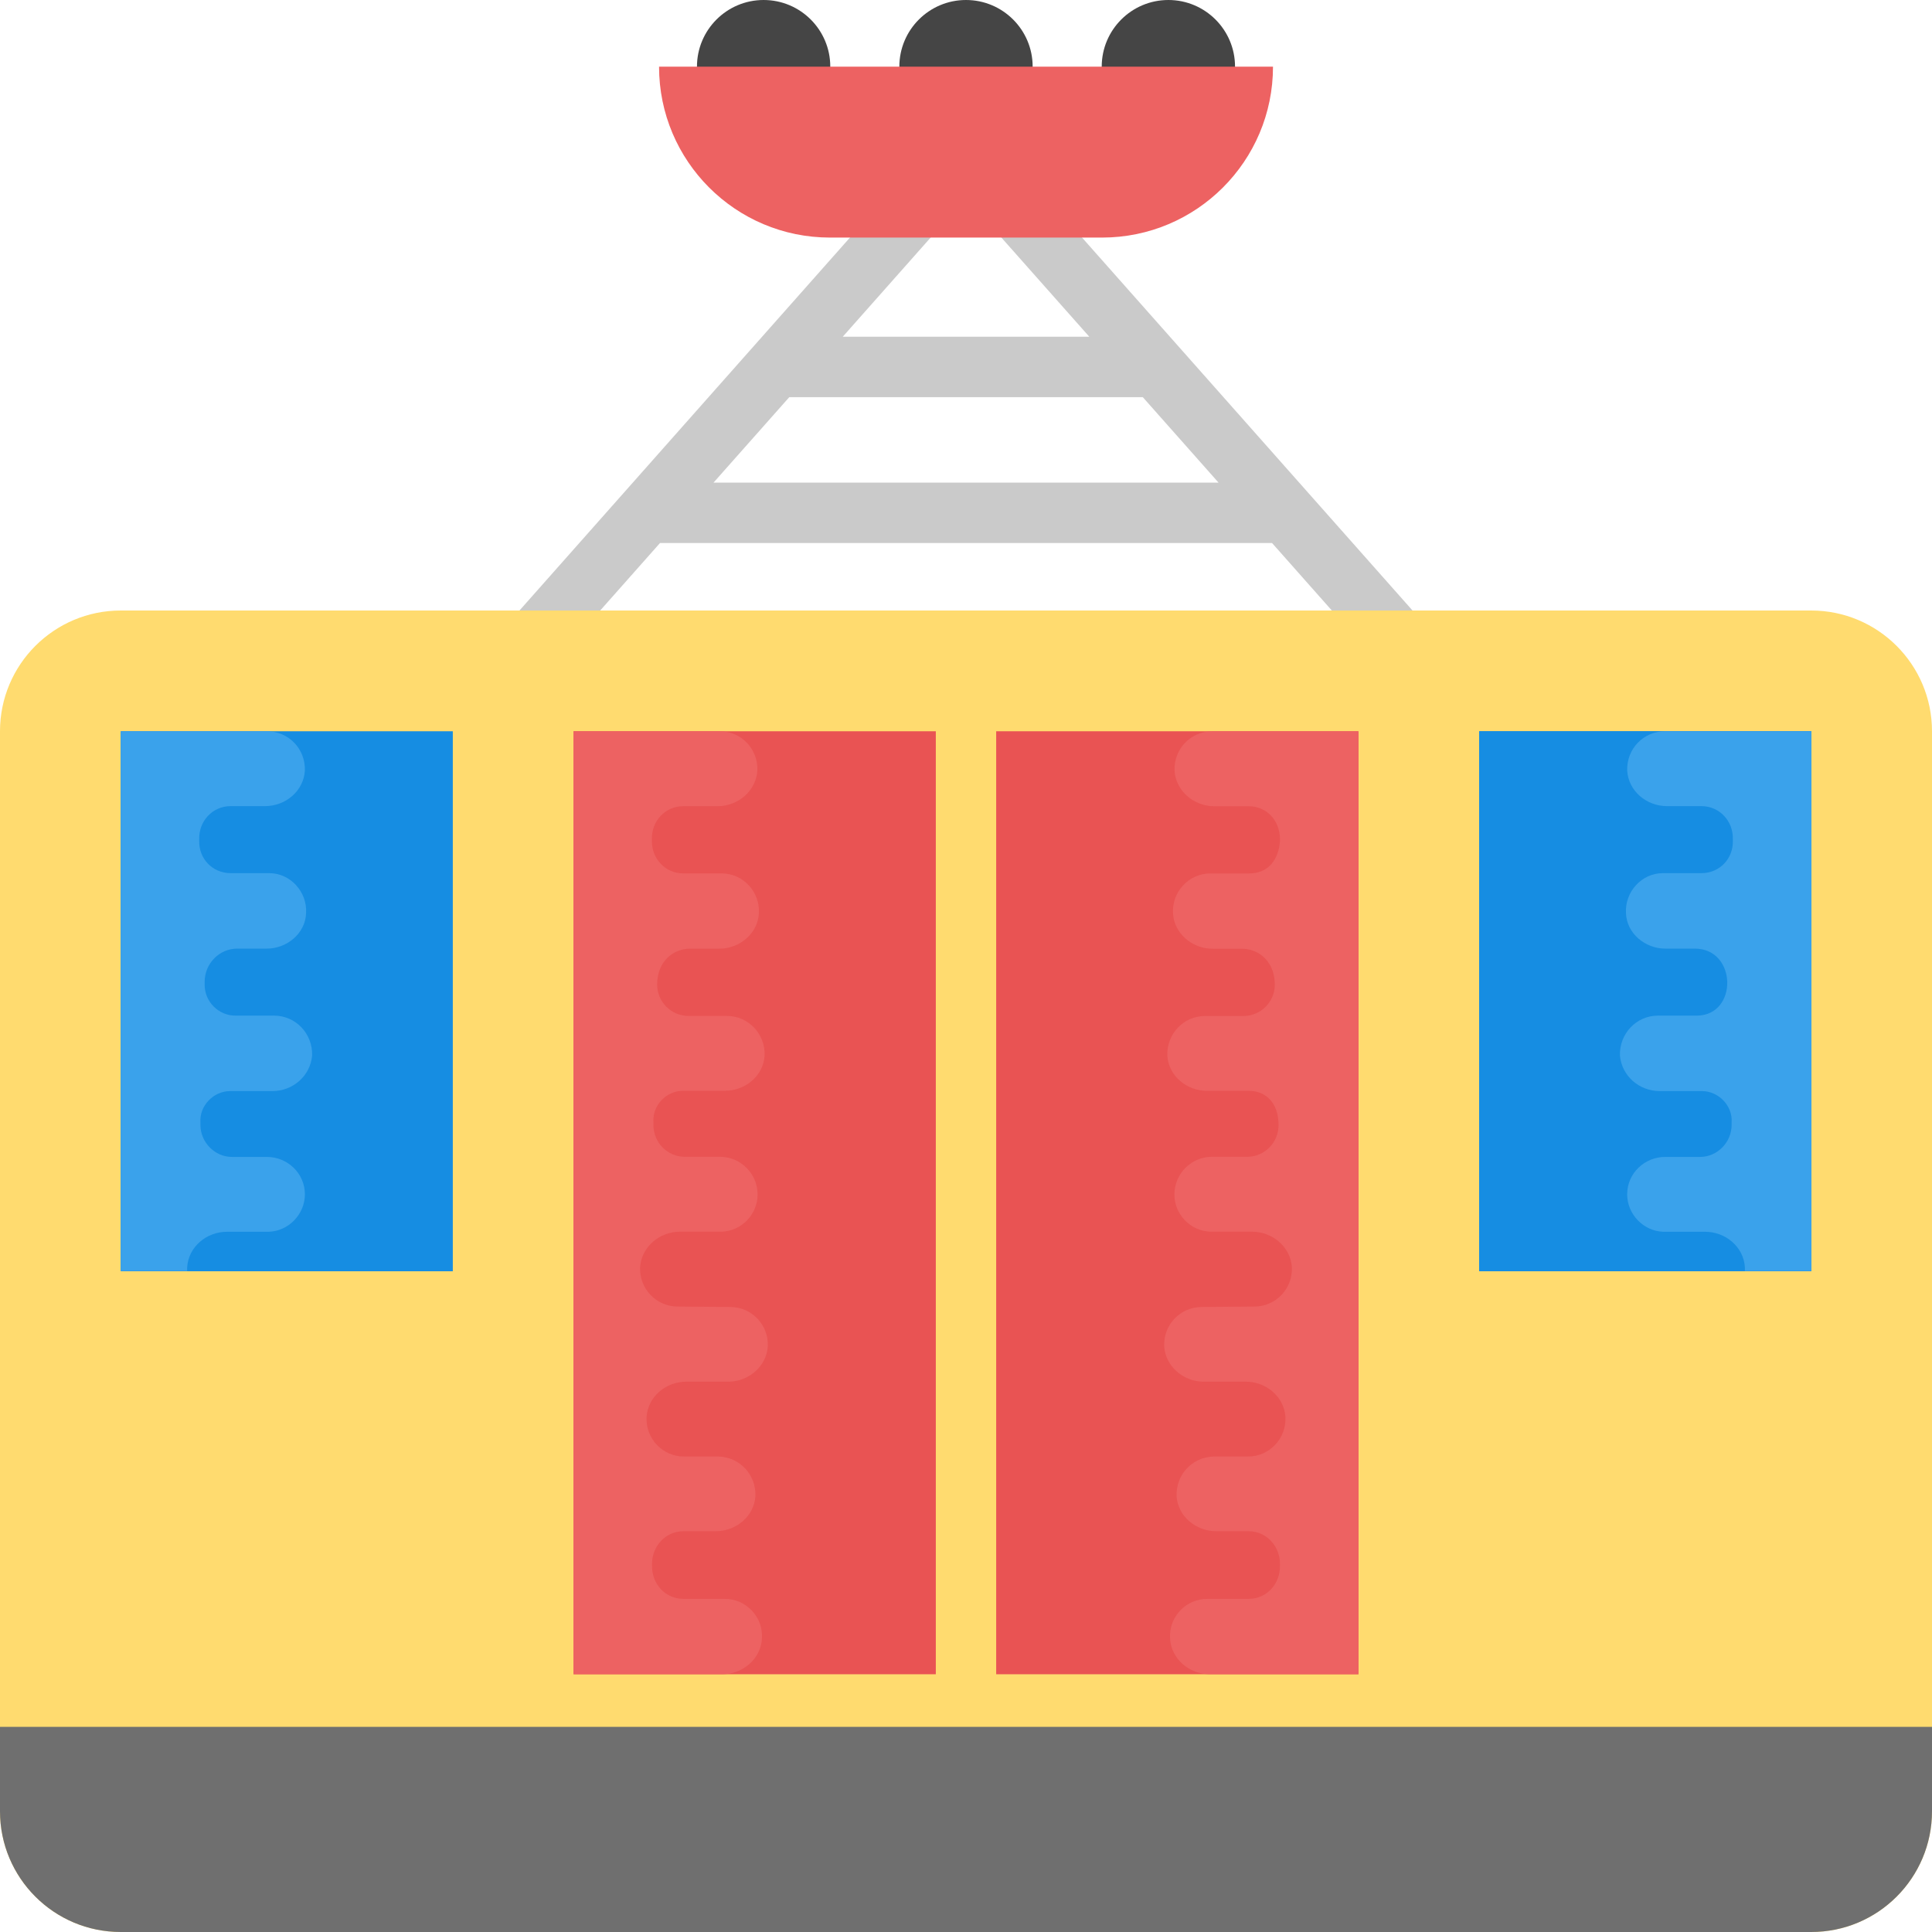 <?xml version="1.0" encoding="iso-8859-1"?>
<!-- Generator: Adobe Illustrator 19.0.0, SVG Export Plug-In . SVG Version: 6.00 Build 0)  -->
<svg version="1.1" id="Capa_1" xmlns="http://www.w3.org/2000/svg" xmlns:xlink="http://www.w3.org/1999/xlink" x="0px" y="0px"
	 viewBox="0 0 496.485 496.485" style="enable-background:new 0 0 496.485 496.485;" xml:space="preserve">
<path style="fill:#CACACA;" d="M374.319,193.071l11.605-10.302L248.242,27.4L110.561,182.768l11.605,10.302l47.445-53.527h157.277
	L374.319,193.071z M279.924,86.528h-63.348l31.666-35.731L279.924,86.528z M183.358,124.028l19.472-21.969h90.841l19.472,21.969
	H183.358z"/>
<g>
	<circle style="fill:#454545;" cx="196.236" cy="17.129" r="17.129"/>
	<circle style="fill:#454545;" cx="248.242" cy="17.129" r="17.129"/>
	<circle style="fill:#454545;" cx="300.249" cy="17.129" r="17.129"/>
</g>
<path style="fill:#FFDB6F;" d="M465.455,496.485H31.03c-17.144,0-31.03-13.902-31.03-31.03V187.92
	c0-17.129,13.886-31.03,31.03-31.03h434.424c17.129,0,31.03,13.902,31.03,31.03v277.535
	C496.485,482.599,482.583,496.485,465.455,496.485z"/>
<path style="fill:#6F6F6F;" d="M0,443.764v21.69c0,17.144,13.886,31.03,31.03,31.03h434.424c17.144,0,31.03-13.886,31.03-31.03
	v-21.69H0z"/>
<g>
	<rect x="380.121" y="187.92" style="fill:#168DE2;" width="85.333" height="138.768"/>
	<rect x="380.121" y="187.92" style="fill:#168DE2;" width="85.333" height="138.705"/>
</g>
<rect x="256" y="187.92" style="fill:#E95353;" width="93.091" height="242.331"/>
<rect x="31.03" y="187.92" style="fill:#168DE2;" width="85.333" height="138.768"/>
<rect x="147.394" y="187.92" style="fill:#E95353;" width="93.091" height="242.331"/>
<g>
	<path style="fill:#ED6262;" d="M147.394,187.92v242.316h38.291c5.167,0,9.899-3.956,10.116-9.247
		c0.326-5.492-4.065-10.116-9.573-10.116h-10.628c-4.624,0-8.145-3.848-8.037-8.58c0,0,0,0,0-0.109c0,0,0,0,0-0.109
		c-0.109-4.624,3.413-8.58,8.037-8.58h8.301c5.275,0,9.899-3.848,10.224-9.014c0.217-5.523-4.049-10.023-9.433-10.178h-8.89
		c-5.508,0-9.899-4.577-9.65-10.147c0.31-5.198,4.949-9.092,10.147-9.092h11.171c5.058-0.155,9.511-4.003,9.837-9.076
		c0.217-5.616-4.174-10.116-9.681-10.116l-13.452-0.109c-5.492,0-9.899-4.515-9.681-10.116c0.326-5.167,4.949-9.123,10.225-9.123
		h10.612c5.167-0.109,9.356-4.406,9.356-9.573c0-5.384-4.406-9.681-9.681-9.681h-9.045c-4.406,0-8.037-3.631-8.037-8.145v-0.667
		c-0.326-4.406,3.305-8.145,7.587-8.145h10.752c5.275,0,9.899-3.848,10.224-9.014c0.217-5.616-4.174-10.224-9.681-10.224h-9.899
		c-4.406,0-8.037-3.631-8.037-8.037c0-5.911,4.065-9.247,8.471-9.247h7.556c5.167,0,9.899-3.956,10.116-9.123
		c0.326-5.492-4.065-10.224-9.573-10.224h-9.883c-4.624,0-8.145-3.848-8.037-8.471c0-0.109,0-0.109,0-0.109c0-0.109,0-0.109,0-0.217
		c-0.109-4.624,3.413-8.471,8.037-8.471h8.844c5.275,0,9.899-3.956,10.224-9.138c0.217-5.617-4.174-10.116-9.681-10.116H147.394z"/>
	<path style="fill:#ED6262;" d="M349.091,187.92v242.316H310.8c-5.167,0-9.899-3.956-10.116-9.247
		c-0.326-5.492,4.065-10.116,9.573-10.116h10.628c4.624,0,8.145-3.848,8.037-8.58c0,0,0,0,0-0.109c0,0,0,0,0-0.109
		c0.109-4.624-3.413-8.58-8.037-8.58h-8.301c-5.275,0-9.899-3.848-10.225-9.014c-0.217-5.523,4.049-10.023,9.433-10.178h8.89
		c5.508,0,9.899-4.577,9.65-10.147c-0.31-5.198-4.949-9.092-10.147-9.092h-11.171c-5.058-0.155-9.511-4.003-9.837-9.076
		c-0.217-5.616,4.174-10.116,9.681-10.116l13.452-0.109c5.492,0,9.899-4.515,9.681-10.116c-0.326-5.167-4.949-9.123-10.224-9.123
		h-10.612c-5.167-0.109-9.356-4.406-9.356-9.573c0-5.384,4.406-9.681,9.681-9.681h9.045c4.406,0,8.037-3.631,8.037-8.145
		c0-5.958-3.506-8.797-7.587-8.797H310.21c-5.275,0-9.899-3.848-10.224-9.014c-0.217-5.616,4.174-10.224,9.681-10.224h9.899
		c4.406,0,8.037-3.631,8.037-8.037c0-5.911-4.065-9.247-8.471-9.247h-7.571c-5.167,0-9.899-3.956-10.116-9.123
		c-0.326-5.492,4.065-10.224,9.573-10.224h9.883c8.021,0,8.037-8.58,8.037-8.58c0-5.446-3.77-8.688-8.037-8.688h-8.844
		c-5.275,0-9.899-3.956-10.224-9.138c-0.217-5.616,4.189-10.116,9.681-10.116h37.578V187.92z"/>
</g>
<g>
	<path style="fill:#3AA2EB;" d="M465.47,187.92v138.705h-17.067v-0.931c-0.31-5.275-4.965-9.154-10.24-9.154h-10.705
		c-5.12-0.155-9.309-4.499-9.309-9.619c0-5.43,4.499-9.619,9.775-9.619h8.999c4.344,0,8.068-3.724,8.068-8.223v-0.621
		c0.31-4.344-3.413-8.068-7.602-8.068h-10.861c-5.275,0-9.775-3.879-10.24-9.154c-0.155-5.585,4.189-10.24,9.775-10.24h9.93
		c10.69,0,10.457-17.222-0.465-17.222h-7.602c-5.12,0-9.93-3.879-10.085-9.154c-0.31-5.43,4.034-10.24,9.464-10.24h9.93
		c4.655,0,8.223-3.724,8.068-8.378c0-0.155,0-0.155,0-0.155c0-0.155,0-0.155,0-0.155c0.155-4.655-3.413-8.533-8.068-8.533h-8.844
		c-5.275,0-9.93-3.879-10.24-9.154c-0.155-5.585,4.189-10.085,9.775-10.085L465.47,187.92L465.47,187.92z"/>
	<path style="fill:#3AA2EB;" d="M31.03,187.92v138.705h17.067v-0.931c0.31-5.275,4.965-9.154,10.24-9.154h10.705
		c5.12-0.155,9.309-4.499,9.309-9.619c0-5.43-4.499-9.619-9.775-9.619h-8.999c-4.344,0-8.068-3.724-8.068-8.223v-0.621
		c-0.31-4.344,3.413-8.068,7.602-8.068h10.861c5.275,0,9.775-3.879,10.24-9.154c0.155-5.585-4.189-10.24-9.775-10.24h-9.93
		c-4.344,0-7.913-3.568-7.913-7.913v-0.776c0-4.655,3.724-8.533,8.378-8.533h7.602c5.12,0,9.93-3.879,10.085-9.154
		c0.31-5.43-4.034-10.24-9.464-10.24h-9.93c-4.655,0-8.223-3.724-8.068-8.378c0-0.155,0-0.155,0-0.155c0-0.155,0-0.155,0-0.155
		c-0.155-4.655,3.413-8.533,8.068-8.533h8.844c5.275,0,9.93-3.879,10.24-9.154c0.155-5.585-4.189-10.085-9.775-10.085L31.03,187.92
		L31.03,187.92z"/>
</g>
<path style="fill:#ED6262;" d="M169.363,17.129c0,24.25,19.658,43.923,43.923,43.923h69.927c24.25,0,43.923-19.658,43.923-43.923
	C327.137,17.129,169.363,17.129,169.363,17.129z"/>
<g>
</g>
<g>
</g>
<g>
</g>
<g>
</g>
<g>
</g>
<g>
</g>
<g>
</g>
<g>
</g>
<g>
</g>
<g>
</g>
<g>
</g>
<g>
</g>
<g>
</g>
<g>
</g>
<g>
</g>
</svg>

